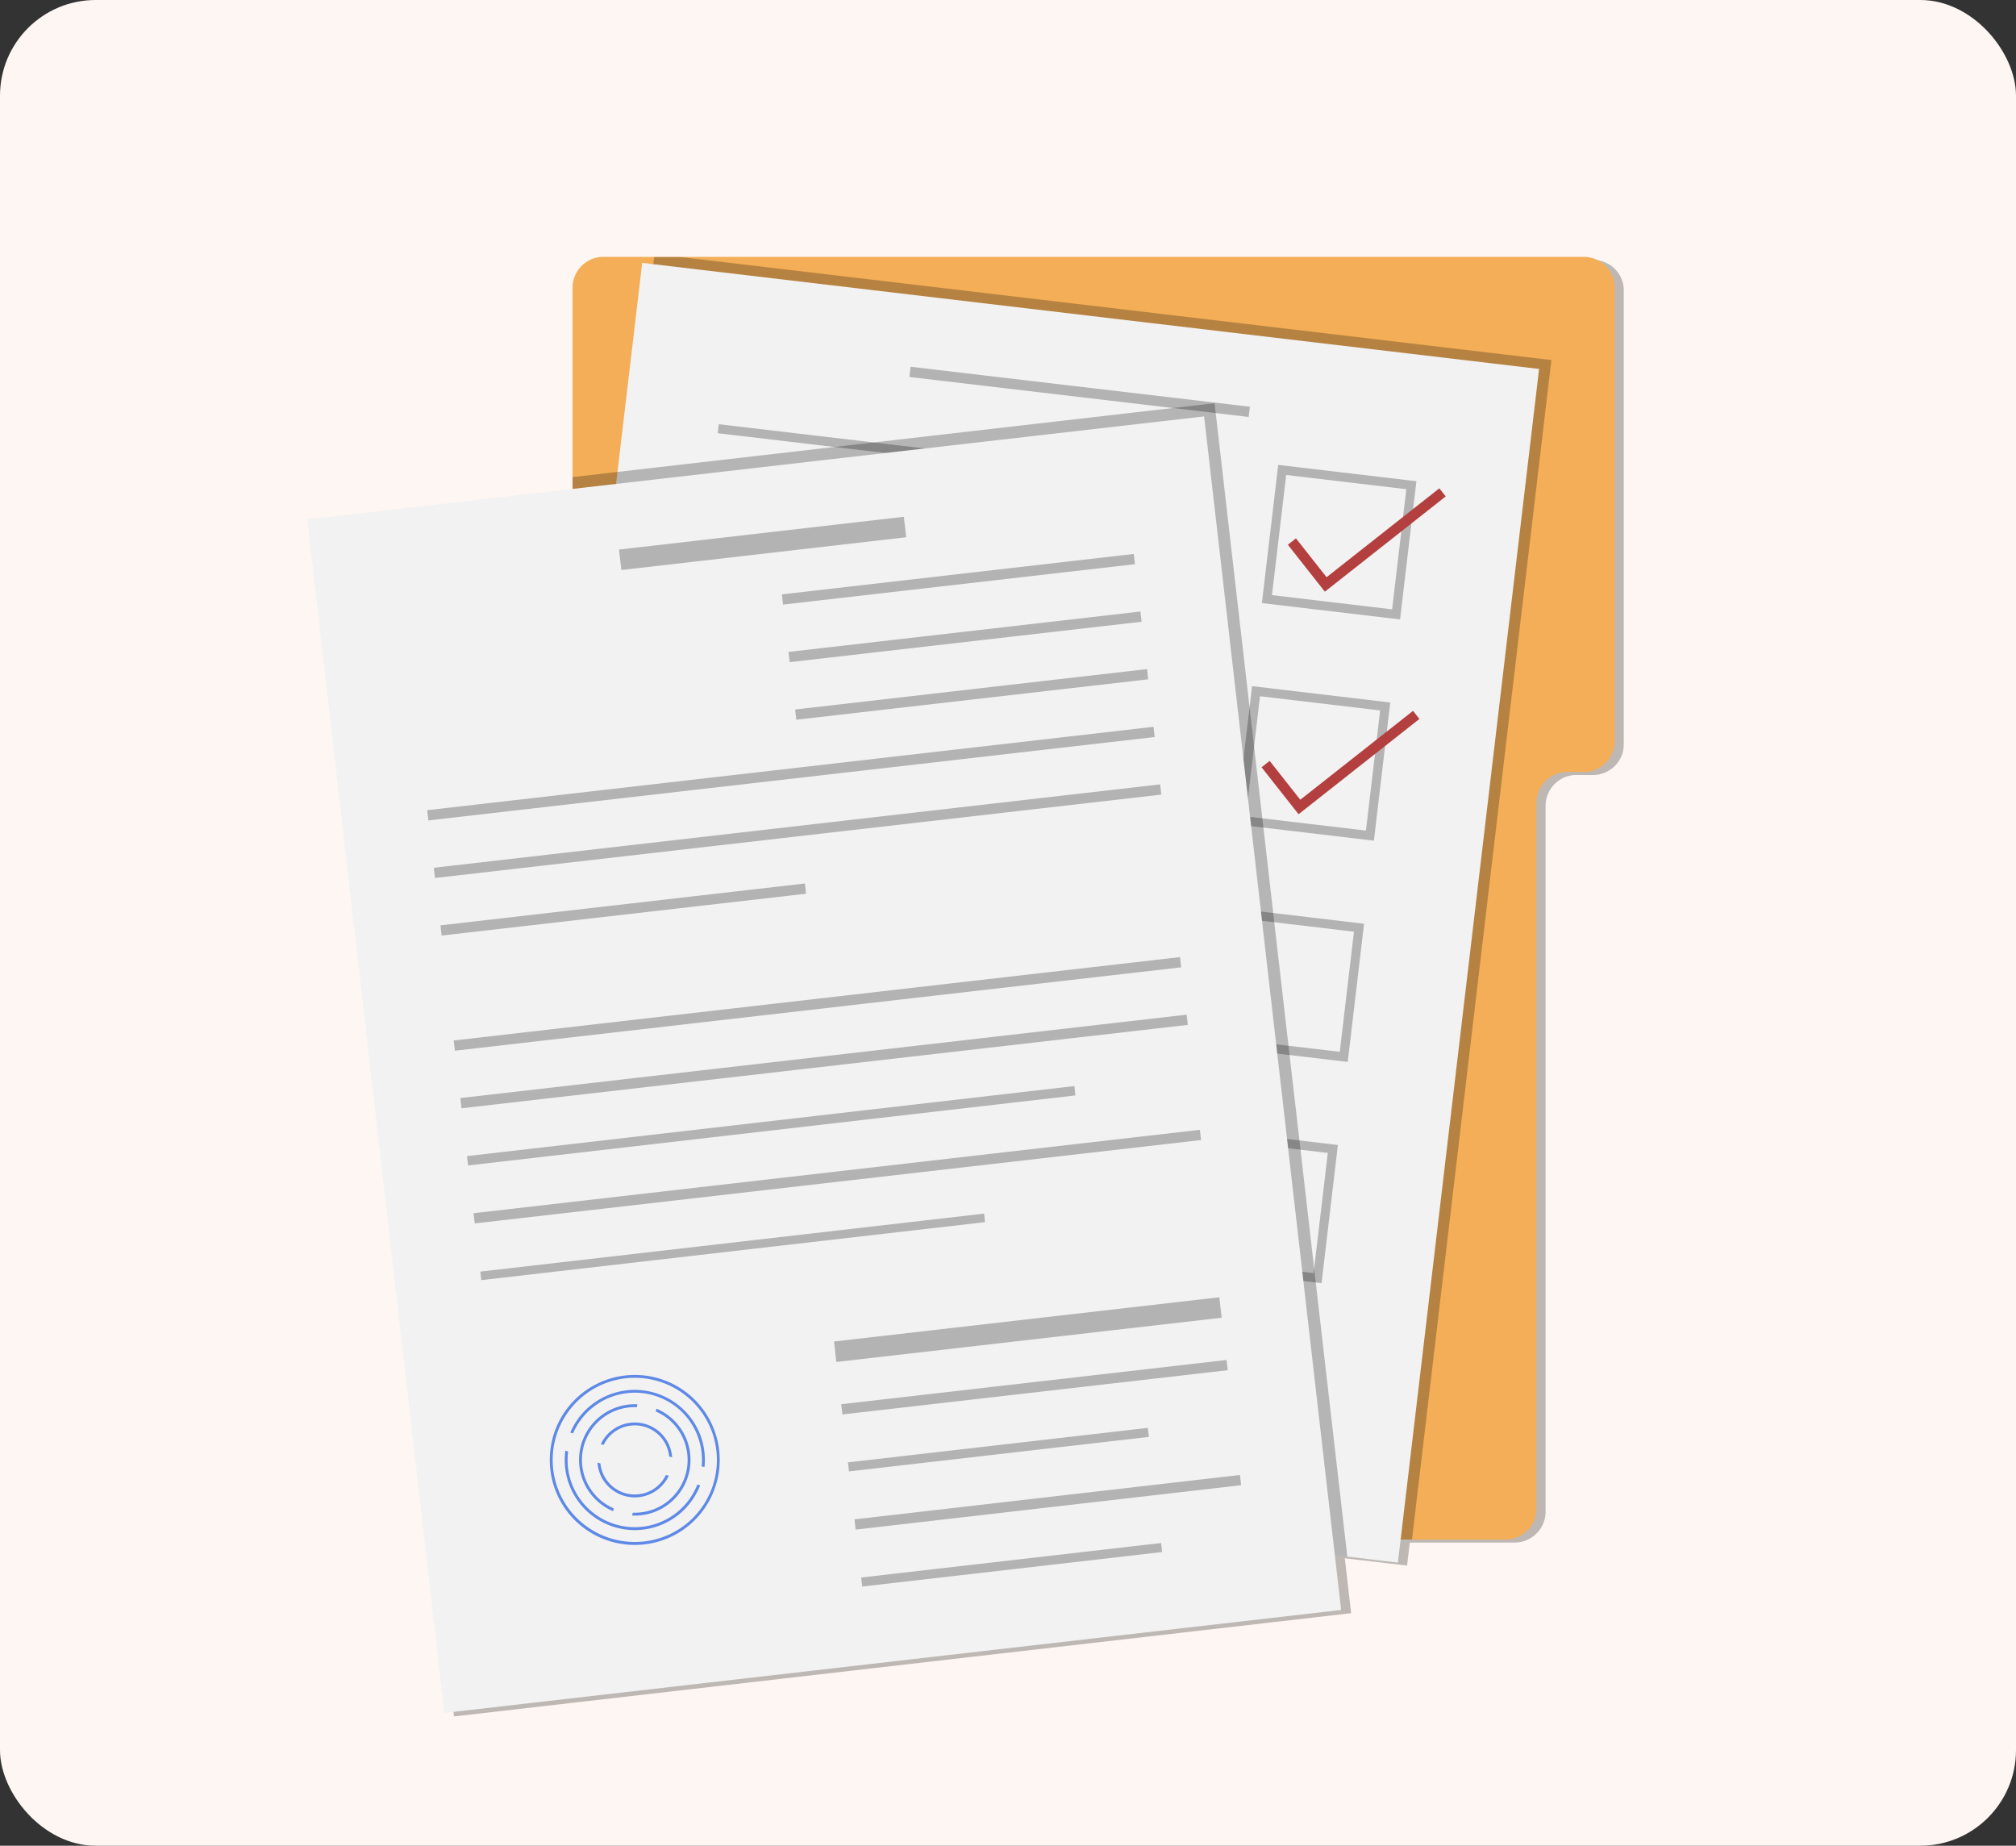 <svg xmlns="http://www.w3.org/2000/svg" xmlns:xlink="http://www.w3.org/1999/xlink" width="295" height="270.061" viewBox="0 0 295 270.061">
  <rect x="0" y="0" width="295" height="270.061" fill="#333333" stroke="none"/>
  <defs>
    <clipPath id="clip-path">
      <rect id="Rectángulo_405826" data-name="Rectángulo 405826" width="192.659" height="213.565" fill="none"/>
    </clipPath>
    <clipPath id="clip-path-3">
      <rect id="Rectángulo_405793" data-name="Rectángulo 405793" width="191.308" height="213.125" fill="none"/>
    </clipPath>
    <clipPath id="clip-path-4">
      <rect id="Rectángulo_405794" data-name="Rectángulo 405794" width="143.231" height="187.685" fill="none"/>
    </clipPath>
    <clipPath id="clip-path-5">
      <rect id="Rectángulo_405806" data-name="Rectángulo 405806" width="113.368" height="168.766" fill="none"/>
    </clipPath>
  </defs>
  <g id="Grupo_1113181" data-name="Grupo 1113181" transform="translate(-285 -5969.417)">
    <rect id="Rectángulo_405691" data-name="Rectángulo 405691" width="295" height="270.061" rx="14" transform="translate(285 5969.417)" fill="#fef6f2"/>
    <g id="Grupo_1113180" data-name="Grupo 1113180" transform="translate(329.969 6007)">
      <g id="Grupo_1113179" data-name="Grupo 1113179" clip-path="url(#clip-path)">
        <g id="Grupo_1113178" data-name="Grupo 1113178">
          <g id="Grupo_1113177" data-name="Grupo 1113177" clip-path="url(#clip-path)">
            <g id="Grupo_1113170" data-name="Grupo 1113170" transform="translate(1.35 0.44)" opacity="0.25" style="mix-blend-mode: multiply;isolation: isolate">
              <g id="Grupo_1113169" data-name="Grupo 1113169">
                <g id="Grupo_1113168" data-name="Grupo 1113168" clip-path="url(#clip-path-3)">
                  <path id="Trazado_910217" data-name="Trazado 910217" d="M191.593,1.565H48.144a4.521,4.521,0,0,0-4.522,4.522v29.42L4.807,39.974,24.916,214.69,156.2,199.58l-.925-8.037,1.712.2,7.4.874.173-1.492.226-1.877h15.346a4.526,4.526,0,0,0,4.522-4.522V81.46a4.516,4.516,0,0,1,4.522-4.522h2.412a4.521,4.521,0,0,0,4.522-4.522V6.087a4.517,4.517,0,0,0-4.522-4.522" transform="translate(-4.807 -1.565)"/>
                </g>
              </g>
            </g>
            <path id="Trazado_910218" data-name="Trazado 910218" d="M290.674,4.521V70.849a4.521,4.521,0,0,1-4.522,4.522h-2.412a4.516,4.516,0,0,0-4.522,4.522V183.162a4.526,4.526,0,0,1-4.522,4.522H142.7a4.448,4.448,0,0,1-2.322-.648,4.505,4.505,0,0,1-2.2-3.874V4.521A4.521,4.521,0,0,1,142.7,0H286.151a4.517,4.517,0,0,1,4.522,4.522" transform="translate(-99.366 0.001)" fill="#f3ae57"/>
            <g id="Grupo_1113173" data-name="Grupo 1113173" transform="translate(38.815)" opacity="0.25" style="mix-blend-mode: multiply;isolation: isolate">
              <g id="Grupo_1113172" data-name="Grupo 1113172">
                <g id="Grupo_1113171" data-name="Grupo 1113171" clip-path="url(#clip-path-4)">
                  <path id="Trazado_910219" data-name="Trazado 910219" d="M281.41,15.1l-20.4,172.58H243.242L138.18,175.256V100.991L150,1.07,150.119,0h3.618Z" transform="translate(-138.18 0)"/>
                </g>
              </g>
            </g>
            <path id="Trazado_910220" data-name="Trazado 910220" d="M252.808,18.639l-20.26,171.284-.226,1.877-.173,1.492-7.4-.874-21.074-2.495L111.38,179l-10.469-1.236,10.469-88.5,6.572-55.557L121.57,3.113l1.628.2Z" transform="translate(-72.565 -2.238)" fill="#f2f2f2"/>
            <path id="Trazado_910221" data-name="Trazado 910221" d="M517.486,130.972l-20.22-2.392,2.392-20.22,20.22,2.392Zm-18.744-3.556,17.579,2.079,2.08-17.579-17.579-2.079Z" transform="translate(-357.585 -77.922)" fill="#b3b3b3"/>
            <path id="Trazado_910222" data-name="Trazado 910222" d="M503.855,246.22l-20.221-2.392,2.392-20.22L506.246,226Zm-18.744-3.556,17.579,2.079,2.08-17.579-17.579-2.079Z" transform="translate(-347.782 -160.797)" fill="#b3b3b3"/>
            <path id="Trazado_910223" data-name="Trazado 910223" d="M490.222,361.468,470,359.076l2.392-20.22,20.221,2.392Zm-18.744-3.556,17.579,2.079,2.079-17.579-17.579-2.079Z" transform="translate(-337.979 -243.672)" fill="#b3b3b3"/>
            <path id="Trazado_910224" data-name="Trazado 910224" d="M476.589,476.716l-20.221-2.392,2.392-20.22,20.22,2.392Zm-18.744-3.556,17.579,2.079,2.08-17.579-17.579-2.079Z" transform="translate(-328.176 -326.547)" fill="#b3b3b3"/>
            <path id="Trazado_910225" data-name="Trazado 910225" d="M462.957,591.964l-20.22-2.391,2.392-20.22,20.22,2.391Zm-18.744-3.556,17.579,2.079,2.08-17.579-17.579-2.079Z" transform="translate(-318.373 -409.422)" fill="#b3b3b3"/>
            <rect id="Rectángulo_405795" data-name="Rectángulo 405795" width="1.507" height="49.997" transform="matrix(0.117, -0.993, 0.993, 0.117, 88.099, 17.576)" fill="#b3b3b3"/>
            <rect id="Rectángulo_405796" data-name="Rectángulo 405796" width="1.33" height="63.816" transform="matrix(0.117, -0.993, 0.993, 0.117, 60.055, 25.807)" fill="#b3b3b3"/>
            <rect id="Rectángulo_405797" data-name="Rectángulo 405797" width="1.33" height="37.247" transform="translate(59.052 34.29) rotate(-83.254)" fill="#b3b3b3"/>
            <rect id="Rectángulo_405798" data-name="Rectángulo 405798" width="1.33" height="63.816" transform="matrix(0.117, -0.993, 0.993, 0.117, 56.278, 57.743)" fill="#b3b3b3"/>
            <rect id="Rectángulo_405799" data-name="Rectángulo 405799" width="1.33" height="52.698" transform="matrix(0.117, -0.993, 0.993, 0.117, 55.274, 66.227)" fill="#b3b3b3"/>
            <rect id="Rectángulo_405800" data-name="Rectángulo 405800" width="1.33" height="63.816" transform="translate(52.5 89.68) rotate(-83.254)" fill="#b3b3b3"/>
            <rect id="Rectángulo_405801" data-name="Rectángulo 405801" width="1.33" height="34.043" transform="translate(51.497 98.163) rotate(-83.254)" fill="#b3b3b3"/>
            <rect id="Rectángulo_405802" data-name="Rectángulo 405802" width="1.33" height="63.816" transform="translate(48.722 121.616) rotate(-83.254)" fill="#b3b3b3"/>
            <rect id="Rectángulo_405803" data-name="Rectángulo 405803" width="1.33" height="49.683" transform="translate(47.719 130.099) rotate(-83.254)" fill="#b3b3b3"/>
            <rect id="Rectángulo_405804" data-name="Rectángulo 405804" width="1.33" height="63.816" transform="translate(44.945 153.553) rotate(-83.254)" fill="#b3b3b3"/>
            <rect id="Rectángulo_405805" data-name="Rectángulo 405805" width="1.33" height="33.101" transform="translate(43.941 162.036) rotate(-83.254)" fill="#b3b3b3"/>
            <path id="Trazado_910226" data-name="Trazado 910226" d="M516.208,135.685l-5.416-6.87,1.184-.933,4.483,5.686,16.5-13.008.933,1.184Z" transform="translate(-367.311 -86.695)" fill="#b33f3f"/>
            <path id="Trazado_910227" data-name="Trazado 910227" d="M502.5,251.6l-5.416-6.87,1.184-.933,4.483,5.686,16.5-13.008.933,1.184Z" transform="translate(-357.451 -170.049)" fill="#b33f3f"/>
            <g id="Grupo_1113176" data-name="Grupo 1113176" transform="translate(38.815 21.413)" opacity="0.25" style="mix-blend-mode: multiply;isolation: isolate">
              <g id="Grupo_1113175" data-name="Grupo 1113175">
                <g id="Grupo_1113174" data-name="Grupo 1113174" clip-path="url(#clip-path-5)">
                  <path id="Trazado_910228" data-name="Trazado 910228" d="M251.548,245,230.474,242.5H142.7a4.445,4.445,0,0,1-2.321-.648,4.505,4.505,0,0,1-2.2-3.874V87.048l6.572-.761,34.574-3.979,49.851-5.736,2.947-.339.083.7,5.366,46.648,1.621,14.072,1.59,13.846,2.238,19.431,1.6,13.846,2.231,19.438,4.41,38.289Z" transform="translate(-138.18 -76.232)"/>
                </g>
              </g>
            </g>
            <rect id="Rectángulo_405807" data-name="Rectángulo 405807" width="132.153" height="175.869" transform="matrix(0.993, -0.114, 0.114, 0.993, 0, 38.409)" fill="#f2f2f2"/>
            <rect id="Rectángulo_405808" data-name="Rectángulo 405808" width="41.957" height="3.015" transform="translate(45.61 42.827) rotate(-6.564)" fill="#b3b3b3"/>
            <rect id="Rectángulo_405809" data-name="Rectángulo 405809" width="51.859" height="1.508" transform="matrix(0.993, -0.114, 0.114, 0.993, 69.442, 49.381)" fill="#b3b3b3"/>
            <rect id="Rectángulo_405810" data-name="Rectángulo 405810" width="51.859" height="1.508" transform="matrix(0.993, -0.114, 0.114, 0.993, 70.411, 57.804)" fill="#b3b3b3"/>
            <rect id="Rectángulo_405811" data-name="Rectángulo 405811" width="51.859" height="1.508" transform="matrix(0.993, -0.114, 0.114, 0.993, 71.381, 66.228)" fill="#b3b3b3"/>
            <rect id="Rectángulo_405812" data-name="Rectángulo 405812" width="107.029" height="1.508" transform="matrix(0.993, -0.114, 0.114, 0.993, 17.543, 80.962)" fill="#b3b3b3"/>
            <rect id="Rectángulo_405813" data-name="Rectángulo 405813" width="107.029" height="1.508" transform="matrix(0.993, -0.114, 0.114, 0.993, 18.512, 89.385)" fill="#b3b3b3"/>
            <rect id="Rectángulo_405814" data-name="Rectángulo 405814" width="53.703" height="1.508" transform="matrix(0.993, -0.114, 0.114, 0.993, 19.481, 97.808)" fill="#b3b3b3"/>
            <rect id="Rectángulo_405815" data-name="Rectángulo 405815" width="107.029" height="1.508" transform="matrix(0.993, -0.114, 0.114, 0.993, 21.421, 114.657)" fill="#b3b3b3"/>
            <rect id="Rectángulo_405816" data-name="Rectángulo 405816" width="107.029" height="1.508" transform="matrix(0.993, -0.114, 0.114, 0.993, 22.39, 123.081)" fill="#b3b3b3"/>
            <rect id="Rectángulo_405817" data-name="Rectángulo 405817" width="89.464" height="1.378" transform="translate(23.368 131.575) rotate(-6.578)" fill="#b3b3b3"/>
            <rect id="Rectángulo_405818" data-name="Rectángulo 405818" width="107.029" height="1.508" transform="matrix(0.993, -0.114, 0.114, 0.993, 24.329, 139.928)" fill="#b3b3b3"/>
            <rect id="Rectángulo_405819" data-name="Rectángulo 405819" width="74.202" height="1.255" transform="translate(25.313 148.476) rotate(-6.568)" fill="#b3b3b3"/>
            <rect id="Rectángulo_405820" data-name="Rectángulo 405820" width="56.781" height="3.015" transform="matrix(0.993, -0.114, 0.114, 0.993, 77.07, 158.702)" fill="#b3b3b3"/>
            <rect id="Rectángulo_405821" data-name="Rectángulo 405821" width="56.781" height="1.508" transform="matrix(0.993, -0.114, 0.114, 0.993, 78.126, 167.877)" fill="#b3b3b3"/>
            <rect id="Rectángulo_405822" data-name="Rectángulo 405822" width="44.178" height="1.33" transform="translate(79.106 176.386) rotate(-6.562)" fill="#b3b3b3"/>
            <rect id="Rectángulo_405823" data-name="Rectángulo 405823" width="56.781" height="1.508" transform="translate(80.065 184.724) rotate(-6.569)" fill="#b3b3b3"/>
            <rect id="Rectángulo_405824" data-name="Rectángulo 405824" width="44.178" height="1.33" transform="translate(81.045 193.234) rotate(-6.562)" fill="#b3b3b3"/>
            <path id="Trazado_910229" data-name="Trazado 910229" d="M148.973,587.745a12.436,12.436,0,1,0-3.113,17.31,12.452,12.452,0,0,0,3.113-17.31M128.9,601.7a12.015,12.015,0,1,1,16.723,3.007A12.031,12.031,0,0,1,128.9,601.7" transform="translate(-90.845 -418.813)" fill="#5e89e6"/>
            <path id="Trazado_910230" data-name="Trazado 910230" d="M153.906,604.127l-.411-.1a9.834,9.834,0,0,1-18.905-4.853l-.408-.107a10.253,10.253,0,0,0,19.724,5.064m-1.139-9.564A10.273,10.273,0,0,0,138.486,592a10.166,10.166,0,0,0-3.581,4.42l.408.107a9.832,9.832,0,0,1,18.818,4.832l.408.106a10.2,10.2,0,0,0-1.773-6.9" transform="translate(-96.424 -424.389)" fill="#5e89e6"/>
            <path id="Trazado_910231" data-name="Trazado 910231" d="M156.424,601.161a8.085,8.085,0,0,0-3.522-2.851l-.108.414a7.646,7.646,0,0,1,3.283,2.677,7.724,7.724,0,0,1-6.635,12.133l-.111.416a8.145,8.145,0,0,0,7.092-12.79m-13.04,9.065a7.721,7.721,0,0,1,6.633-12.128l.109-.42a8.146,8.146,0,0,0-3.57,15.641l.108-.413a7.682,7.682,0,0,1-3.28-2.68" transform="translate(-101.813 -429.785)" fill="#5e89e6"/>
            <path id="Trazado_910232" data-name="Trazado 910232" d="M161.109,609.519a5.489,5.489,0,0,0-7.628-1.372,5.428,5.428,0,0,0-1.839,2.192l.414.108a5.007,5.007,0,0,1,1.666-1.954,5.063,5.063,0,0,1,7.924,3.651l.431.111a5.456,5.456,0,0,0-.968-2.737m.472,5.443-.416-.111A4.975,4.975,0,0,1,159.5,616.8a5.057,5.057,0,0,1-7.919-3.644l-.428-.113a5.38,5.38,0,0,0,.96,2.732,5.486,5.486,0,0,0,9.472-.813" transform="translate(-108.692 -436.616)" fill="#5e89e6"/>
          </g>
        </g>
      </g>
    </g>
  </g>
</svg>
